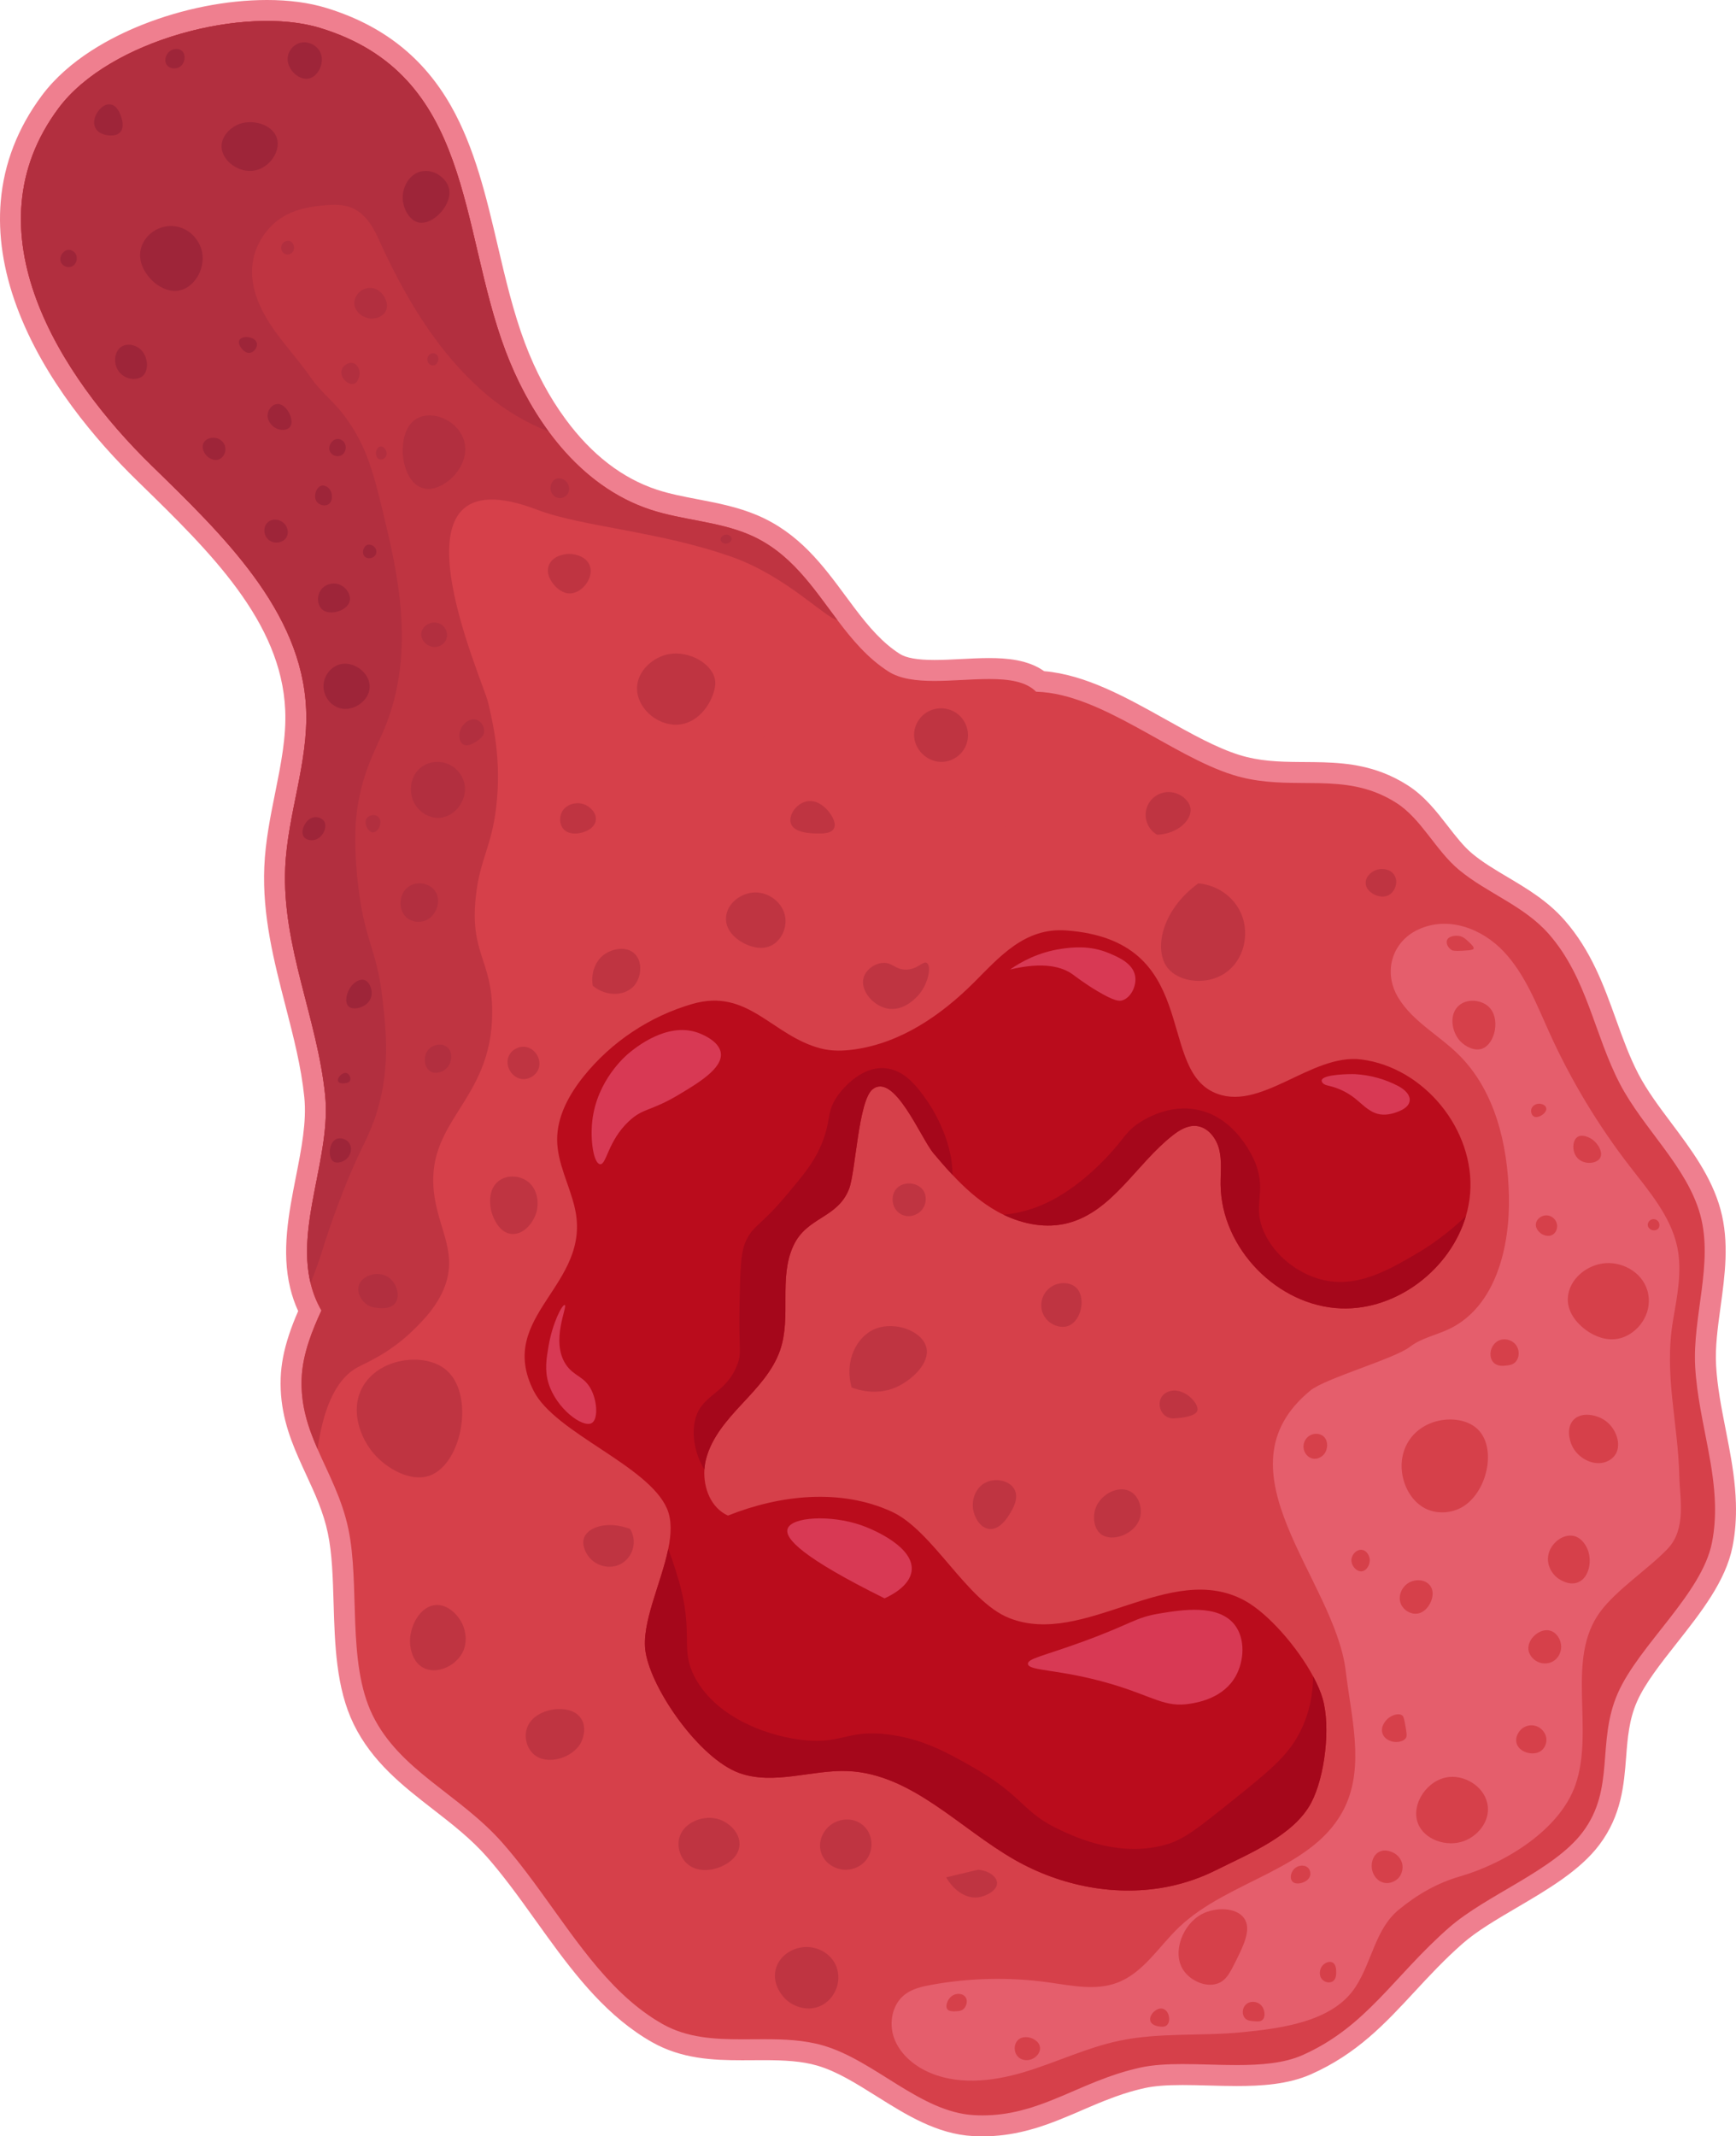 <?xml version="1.0" encoding="UTF-8"?>
<svg id="Capa_2" xmlns="http://www.w3.org/2000/svg" viewBox="0 0 664.303 817.221">
  <defs>
    <style>
      .cls-1 {
        fill: #bf3441;
      }

      .cls-2 {
        fill: #ba0c1c;
      }

      .cls-3 {
        fill: #d83954;
      }

      .cls-4 {
        fill: #ef7f8f;
      }

      .cls-5 {
        fill: #e55e6c;
      }

      .cls-6 {
        fill: #d6404a;
      }

      .cls-7 {
        fill: #b22f3f;
      }

      .cls-8 {
        fill: #9e2539;
      }

      .cls-9 {
        fill: #a5071b;
      }
    </style>
  </defs>
  <g id="Capa_1-2" data-name="Capa_1">
    <g>
      <g>
        <path class="cls-6" d="M375.983,813.214c-1.145,0-2.312-.032-3.469-.097-12.771-.707-24.066-7.794-34.99-14.648-8.055-5.054-15.663-9.828-23.685-12.154-7.13-2.063-14.837-2.236-21.501-2.236-1.38,0-2.761.009-4.14.019-1.394.009-2.786.018-4.175.018-10.733.001-22.084-.492-32.492-6.381-2.014-1.141-3.97-2.373-5.814-3.664-15.056-10.44-26.39-26.265-37.352-41.567-3.293-4.599-6.699-9.354-10.159-13.898-3.249-4.263-6.047-7.708-8.801-10.842-6.372-7.265-13.916-13.117-21.212-18.778-11.125-8.632-22.63-17.558-29.283-31.245-6.322-13.015-6.797-29.126-7.255-44.707-.291-9.878-.565-19.208-2.272-27.32-1.789-8.566-5.233-16.017-8.563-23.222-.988-2.137-2.01-4.347-2.967-6.541-3.582-8.203-6.843-17.357-6.442-28.694.174-4.837,1.152-9.88,2.991-15.421,1.049-3.187,2.371-6.524,4.114-10.378-1.558-3.04-2.755-6.281-3.567-9.663-3.218-13.224-.453-27.277,2.221-40.867,2.194-11.152,4.267-21.686,3.259-31.625-1.214-11.935-4.306-23.913-7.295-35.497-4.315-16.714-8.776-33.998-7.992-52.101.41-9.393,2.275-18.655,4.079-27.612,2.257-11.21,4.389-21.799,3.921-32.621-1.529-35.476-30.731-63.973-56.496-89.114l-1.59-1.552c-14.915-14.565-34.81-37.645-44.894-64.894C-.474,87.161,2.571,61.272,19.214,38.96,36.145,16.257,74.576,4.008,102.139,4.008c8.082,0,15.332.964,21.549,2.866,45.506,13.907,54.333,51.579,62.869,88.011,2.96,12.631,6.019,25.691,10.569,37.78,4.239,11.252,9.657,21.383,16.102,30.11,10.457,14.204,22.867,23.742,36.889,28.354,5.182,1.708,10.532,2.732,16.197,3.817,7.267,1.393,14.78,2.831,21.883,5.839,14.979,6.357,23.753,18.224,32.238,29.698,1.083,1.465,2.165,2.929,3.259,4.379,5.991,7.932,11.419,14.137,18.424,18.631,4.165,2.672,10.822,2.981,15.469,2.981,3.349,0,6.934-.185,10.4-.363,3.496-.18,7.11-.366,10.526-.366,6.4,0,14.254.588,19.565,4.92,15.376.902,30.965,9.616,46.052,18.05,10.135,5.664,19.707,11.016,28.794,13.869,8.24,2.592,15.966,2.854,24.489,2.916l1.812.013c9.203.06,18.721.124,28.292,3.735,3.095,1.17,6.121,2.694,9.002,4.53,5.872,3.751,10.2,9.33,14.386,14.726,3.231,4.164,6.282,8.098,9.903,11.114,4.227,3.519,8.968,6.338,13.988,9.322,7.298,4.338,14.845,8.824,20.89,15.714,9.707,11.069,14.398,24.097,18.936,36.695,2.583,7.173,5.254,14.591,8.805,21.393,3.478,6.652,8.304,13.092,12.971,19.319,7.31,9.755,14.869,19.842,18.101,31.615,3.212,11.732,1.538,23.938-.08,35.742-1.11,8.1-2.159,15.75-1.733,23.179.469,8.355,2.111,16.74,3.7,24.848.428,2.184.855,4.362,1.259,6.538,1.169,6.195,2.394,13.562,2.616,21.146.16,5.647-.24,10.804-1.226,15.768-2.405,12.174-11.606,23.842-20.504,35.125-6.421,8.144-12.486,15.835-15.762,23.244-3.345,7.568-3.913,14.91-4.516,22.682-.799,10.31-1.625,20.971-9.46,31.361-6.936,9.194-18.837,16.178-30.347,22.933-8.054,4.727-15.661,9.19-21.351,14.179-7.146,6.268-13.043,12.627-18.745,18.777-11.023,11.889-21.433,23.117-38.259,30.6-8.257,3.672-18.194,4.166-26.825,4.166-3.537,0-7.144-.098-10.633-.191-3.515-.096-6.834-.185-10.113-.185-6.64,0-11.355.384-15.29,1.245-.66.141-1.301.286-1.931.452l-.203.048-.104.037-.225.052c-.598.138-1.185.295-1.755.451-.673.178-1.303.356-1.932.545-.83.244-1.625.493-2.42.751-1.159.377-2.301.774-3.434,1.181-1.367.497-2.704,1.006-4.07,1.551-1.944.772-3.856,1.579-5.634,2.335-.551.224-1.019.429-1.488.634l-.353.153c-.994.433-1.98.857-2.967,1.276l-.022.022-1.437.606c-.41.176-.818.351-1.231.517l-.735.308c-1.361.579-2.756,1.144-4.141,1.688l-.109.041c-.191.068-.359.138-.527.207-2.367.913-4.466,1.653-6.491,2.293l-1.467.438c-.992.291-1.994.565-3.007.818-5.278,1.332-10.373,1.98-15.565,1.98Z"/>
        <path class="cls-4" d="M102.14,8.015c7.465,0,14.421.869,20.376,2.691,58.54,17.89,53.03,75.99,70.86,123.37,4.11,10.91,9.65,21.63,16.63,31.08,9.99,13.57,22.96,24.55,38.86,29.78,12.35,4.07,25.8,4.47,37.77,9.54,15.81,6.71,24.4,20.26,33.86,32.8,5.62,7.44,11.54,14.51,19.46,19.59,4.505,2.891,10.801,3.615,17.631,3.615,6.857,0,14.256-.73,20.927-.73,7.509,0,14.093.924,17.952,4.854.12.01.23,0,.34.01,24.65.82,51.26,24.36,74.92,31.79,8.93,2.81,17.41,3.04,25.66,3.1,9.78.08,19.23-.09,28.72,3.49,2.75,1.04,5.5,2.4,8.26,4.16,9.55,6.1,15.02,18.16,23.88,25.54,10.83,9.02,24.85,13.68,34.43,24.6,14.68,16.74,17.34,38.41,27.2,57.3,9.05,17.31,25.7,31.71,30.76,50.14,5.08,18.56-3.04,39.05-1.95,58.09.61,10.87,3.07,21.41,5.02,31.89,1.29,6.84,2.35,13.66,2.55,20.53.14,4.92-.16,9.88-1.15,14.87-3.87,19.58-27.84,39.07-36,57.53-8.29,18.76-.85,36.46-13.51,53.25-11.06,14.66-36.79,23.93-51.14,36.51-21.22,18.61-31.48,37.83-55.99,48.73-7.077,3.147-15.958,3.82-25.197,3.82-6.915,0-14.033-.377-20.748-.377-5.814,0-11.324.282-16.145,1.337-.7.15-1.4.31-2.09.49-.15.03-.28.06-.42.11-.65.15-1.29.32-1.91.49-.68.18-1.35.37-2.02.57-.85.25-1.68.51-2.51.78-1.2.39-2.38.8-3.55,1.22-1.43.52-2.82,1.05-4.2,1.6-1.94.77-3.84,1.57-5.72,2.37-.64.26-1.25.53-1.87.8-1.22.53-2.43,1.05-3.64,1.56-.02.01-.05.02-.07.04-.62.26-1.23.53-1.85.78-.27.11-.53.22-.79.33-1.34.57-2.7,1.12-4.05,1.65-.25.09-.47.18-.69.27-2.05.79-4.09,1.52-6.18,2.18-.47.14-.94.28-1.41.42-.92.27-1.87.53-2.83.77-4.576,1.154-9.373,1.86-14.59,1.86-1.065,0-2.147-.029-3.249-.09-20.6-1.14-37.88-20.88-57.78-26.65-7.303-2.114-14.952-2.395-22.618-2.395-2.774,0-5.548.037-8.312.037-10.66,0-21.127-.547-30.521-5.861-1.89-1.07-3.72-2.22-5.49-3.46-18.92-13.12-31.66-34.96-46.62-54.61-2.89-3.79-5.86-7.51-8.98-11.06-16.5-18.81-39.47-27.67-49.9-49.13-9.81-20.19-4.69-49.61-9.21-71.1-2.43-11.63-7.61-20.98-11.78-30.54-3.62-8.29-6.47-16.74-6.11-26.95.17-4.72,1.2-9.51,2.79-14.3,1.29-3.92,2.95-7.85,4.79-11.79-1.95-3.38-3.29-6.87-4.15-10.45-5.52-22.68,7.92-48.77,5.57-71.96-2.99-29.4-16.57-57.03-15.27-87.02.89-20.39,8.88-40.19,8-60.58-1.63-37.8-32.22-66.93-59.29-93.36C23.006,143.906-12.644,88.376,22.426,41.356,37.858,20.663,73.675,8.015,102.14,8.015M102.14,0c-15.41,0-32.353,3.366-47.709,9.479-11.828,4.708-28.097,13.229-38.431,27.085C6.8,48.901,1.51,62.53.28,77.072c-1.082,12.785.979,26.319,6.125,40.227,10.341,27.95,30.643,51.52,45.852,66.372l1.592,1.554c26.464,25.825,53.829,52.528,55.29,86.417.446,10.336-1.639,20.692-3.846,31.656-1.833,9.108-3.73,18.526-4.153,28.23-.811,18.702,3.726,36.279,8.114,53.278,3.088,11.966,6.006,23.268,7.189,34.902.947,9.344-1.069,19.593-3.205,30.444-2.757,14.016-5.609,28.509-2.179,42.601.729,3.033,1.748,5.974,3.039,8.778-1.432,3.274-2.568,6.215-3.504,9.062-1.954,5.885-2.998,11.294-3.187,16.517-.429,12.143,3.002,21.809,6.774,30.446.974,2.232,2.004,4.461,3.001,6.618,3.386,7.323,6.583,14.24,8.278,22.354,1.635,7.773,1.904,16.929,2.189,26.623.471,16.004.959,32.553,7.658,46.341,7.061,14.53,18.942,23.748,30.431,32.662,7.146,5.544,14.536,11.278,20.652,18.25,2.693,3.064,5.435,6.442,8.632,10.635,3.421,4.494,6.81,9.225,10.087,13.801,11.16,15.58,22.699,31.69,38.339,42.535,1.919,1.345,3.985,2.647,6.109,3.849,11.257,6.368,23.2,6.901,34.469,6.901,1.398,0,2.799-.009,4.201-.019,1.369-.009,2.74-.018,4.11-.018,7.928,0,14.429.353,20.389,2.079,7.479,2.168,14.857,6.798,22.668,11.699,11.354,7.124,23.094,14.491,36.898,15.255,1.228.068,2.471.102,3.692.102,5.526,0,10.94-.689,16.551-2.104,1.02-.255,2.076-.542,3.127-.851l.295-.088,1.14-.339.066-.02.066-.021c2.11-.666,4.285-1.433,6.647-2.344l.073-.028.073-.03c.134-.054.246-.102.373-.148l.109-.039.108-.043c1.557-.611,2.95-1.179,4.258-1.735.242-.102.455-.192.675-.282.415-.168.851-.353,1.287-.54.212-.091.425-.182.639-.272l1.455-.609.032-.032c.77-.329,1.542-.662,2.318-.999l.317-.138c.455-.199.908-.398,1.379-.589l.06-.024.059-.025c1.76-.749,3.648-1.545,5.539-2.295,1.328-.529,2.626-1.024,3.982-1.517,1.224-.44,2.279-.802,3.29-1.131.824-.268,1.573-.501,2.293-.712.624-.186,1.213-.353,1.812-.512l.033-.009.033-.009c.481-.132,1.046-.284,1.593-.41l.459-.106.112-.04.071-.018c.504-.132,1.058-.261,1.744-.408,3.628-.793,8.214-1.159,14.467-1.159,3.224,0,6.518.089,10.005.184,3.516.095,7.152.194,10.744.194,9.052,0,19.511-.536,28.453-4.512,17.578-7.817,28.26-19.338,39.569-31.537,5.633-6.076,11.458-12.359,18.45-18.491,5.402-4.737,12.851-9.107,20.736-13.735,11.848-6.953,24.099-14.142,31.517-23.974,8.541-11.327,9.453-23.088,10.257-33.465.575-7.421,1.119-14.43,4.186-21.373,3.07-6.945,8.983-14.444,15.243-22.383,9.191-11.656,18.695-23.709,21.289-36.831,1.043-5.258,1.468-10.707,1.299-16.652-.229-7.863-1.486-15.426-2.685-21.787-.404-2.169-.833-4.359-1.263-6.554-1.634-8.343-3.178-16.224-3.631-24.299-.404-7.051.619-14.514,1.703-22.416,1.672-12.203,3.402-24.821-.024-37.341-3.436-12.513-11.226-22.909-18.761-32.962-4.782-6.381-9.298-12.408-12.627-18.775-3.422-6.557-5.93-13.52-8.585-20.891-4.663-12.95-9.485-26.34-19.692-37.98-6.464-7.369-14.289-12.02-21.855-16.517-4.88-2.9-9.489-5.64-13.472-8.957-3.286-2.737-6.207-6.503-9.301-10.49-4.394-5.665-8.939-11.523-15.394-15.646-3.117-1.988-6.392-3.636-9.738-4.902-10.251-3.866-20.131-3.932-29.688-3.995l-1.803-.013c-8.202-.06-15.613-.306-23.32-2.731-8.697-2.731-18.095-7.984-28.044-13.546-15.09-8.435-30.671-17.143-46.53-18.464-6.168-4.391-14.341-5.015-21.04-5.015-3.521.001-7.188.19-10.734.372-3.417.176-6.949.358-10.196.358-6.491,0-10.843-.767-13.303-2.346-6.508-4.174-11.66-10.085-17.393-17.676-1.083-1.435-2.157-2.887-3.231-4.341-8.805-11.909-17.91-24.223-33.893-31.006-7.5-3.177-15.227-4.657-22.701-6.088-5.533-1.06-10.759-2.061-15.692-3.686-13.219-4.348-24.964-13.405-34.914-26.919-6.234-8.44-11.475-18.246-15.584-29.154-4.457-11.842-7.486-24.774-10.416-37.28-4.309-18.388-8.764-37.403-17.885-53.45-10.599-18.646-26.206-30.906-47.716-37.48-6.593-2.018-14.238-3.041-22.718-3.041h0Z"/>
      </g>
      <path class="cls-2" d="M562.558,456.588c-.24,2.93-.78,5.8-1.6,8.59-5.96,20.29-26.38,36.08-47.73,35.33-24.3-.85-45.88-22.97-46.14-47.28-.05-4.52.54-9.13-.55-13.53-1.08-4.39-4.43-8.68-8.95-8.99-3.26-.23-6.29,1.61-8.86,3.63-13.9,10.88-23.02,29.12-40.1,33.54-8.18,2.12-16.9.5-24.57-3.19-1.6-.76-3.15-1.62-4.64-2.55-5.57-3.48-10.44-7.92-14.94-12.72-2.5-2.65-4.89-5.41-7.22-8.19-4.95-5.89-15.03-31.09-23.33-24.56-5.48,4.33-6.5,31.64-9.03,38.15-4.42,11.33-16.09,10.57-21.28,21.67-5.79,12.42-.67,27.23-5.12,40.06-2.77,7.98-8.81,14.31-14.56,20.49-5.76,6.18-11.59,12.81-13.73,20.98-.35,1.33-.57,2.71-.66,4.1-.44,7.18,2.57,14.74,9.01,17.65,19.94-7.97,43.13-10.46,62.65-1.51,15.88,7.29,28.71,34.23,44.94,40.69,28.8,11.45,61.61-22.31,90.24-6.61,8.92,4.9,20.06,17.69,26.12,28.96,1.63,3.03,2.89,5.95,3.64,8.58,3.09,10.78.84,29.85-4.41,39.75-6.62,12.52-23.71,19.42-36.4,25.77-5.63,2.81-11.62,4.91-17.77,6.19-20.01,4.18-41.38.03-59.15-10.07-21.26-12.09-39.46-32.9-63.89-34.02-13.63-.62-28.46,5.55-41.73.7-15.03-5.49-33.42-31.66-35.76-46.26-1.75-10.85,5.97-26.2,8.68-39.41v-.01c1.17-5.7,1.4-11-.46-15.36-7.09-16.61-42.8-28.92-51-45.01-14.78-28.98,22.45-40.41,15.71-70.01-2.01-8.82-6.73-17.12-6.77-26.16-.03-8.92,4.54-17.25,10.13-24.21,10.61-13.22,25.38-23.05,41.67-27.74,21.32-6.14,30.29,12.06,48.94,17.01,4.29,1.14,8.83,1.01,13.22.38,17.76-2.57,33.02-13.12,45.48-25.53,9.83-9.8,19.44-21.14,35.4-19.96,51.31,3.8,34.57,51.56,56.22,61.83,17.63,8.37,37.33-14.94,56.69-12.47,24.11,3.07,43.58,27.07,41.61,51.3Z"/>
      <path class="cls-6" d="M264.601,223.078c-4.352-6.564-16.432-6.304-21.447,0-2.603,3.272-3.304,8.176-1.532,12.255,2.601,5.986,10.029,9.043,16.085,6.894,7.773-2.76,10.823-13.222,6.894-19.149Z"/>
      <path class="cls-6" d="M324.346,289.717c1.212-4.906-4.056-12.325-13.787-15.319-6.128,2.553-12.255,5.106-18.383,7.66.273.917,3.451,10.977,13.021,13.787,7.526,2.21,17.743-.434,19.149-6.128Z"/>
      <path class="cls-6" d="M384.09,302.995c-4.937-6.5-16.812-6.059-20.681,0-2.845,4.454-.367,10.387,0,11.233,6.682,7.537,16.528,7.582,20.681,3.064,3.313-3.604,3.098-10.218,0-14.297Z"/>
      <path class="cls-6" d="M161.96,437.547c-3.828-1.824-10.126,1.34-13.019,6.128-2.918,4.829-2.364,11.295,1.532,16.085,1.127.468,7.039,2.805,11.487,0,7.17-4.522,5.825-19.437,0-22.213Z"/>
      <path class="cls-1" d="M170.156,523.589c-8.276-6.298-25.387-4.089-31.5,7.149-4.785,8.796-.783,19.356,4.413,25.362,4.893,5.654,14.099,11.033,21.447,8.341,12.534-4.593,17.449-31.864,5.641-40.851Z"/>
      <path class="cls-1" d="M354.473,515.419c-1.57-6.282-11.942-10.078-19.404-7.149-7.439,2.92-12.01,12.532-9.191,22.468,1.939.751,9.217,3.305,16.851,0,5.91-2.559,13.281-9.171,11.745-15.319Z"/>
      <path class="cls-1" d="M411.665,492.44c-2.37-2.095-6.678-2.166-9.702,0-3.306,2.368-4.545,7.027-2.553,10.723,1.886,3.501,6.12,5.117,9.191,4.101,5.256-1.74,7.157-11.205,3.064-14.824Z"/>
      <path class="cls-1" d="M467.545,373.011c7.738-4.291,10.476-13.835,8.101-21.603-2.266-7.413-9.057-12.785-17.103-13.502-14.246,10.414-17.125,25.618-11.702,32.405,3.991,4.995,13.491,6.7,20.703,2.7Z"/>
      <path class="cls-1" d="M455.58,309.32c-.385-3.086-3.992-6.206-8.17-6.325-3.937-.113-7.573,2.459-8.681,6.325-1.105,3.856.586,8.013,4.085,10.014,8.306-.425,13.277-5.921,12.766-10.014Z"/>
      <path class="cls-1" d="M354.679,368.355c1.745,1.151.691,7.434-2.759,11.745-.791.989-5.991,7.224-12.766,5.617-5.328-1.264-10.059-7.004-8.681-11.745.868-2.986,4.088-5.323,7.149-5.617,3.803-.366,4.915,2.656,9.191,2.553,4.478-.108,6.436-3.496,7.866-2.553Z"/>
      <path class="cls-1" d="M242.643,364.645c-3.077-2.737-7.925-1.699-10.723,0-3.882,2.357-5.928,7.263-5.106,12.44,5.371,4.402,12.474,3.865,15.83,0,2.827-3.256,3.436-9.384,0-12.44Z"/>
      <path class="cls-1" d="M205.367,463.334c.895-3.634.256-9.039-3.973-11.745-2.972-1.902-7.242-2.166-10.325,0-4.99,3.505-3.286,10.85-3.064,11.745.119.479,2.121,8.101,7.66,8.681,4.674.489,8.641-4.373,9.702-8.681Z"/>
      <path class="cls-1" d="M436.175,580.781c1.069-3.569-.203-8.312-3.575-10.213-4.556-2.569-11.291.985-13.277,6.128-1.299,3.364-.824,8.079,2.042,10.213,4.288,3.192,12.998-.08,14.809-6.128Z"/>
      <path class="cls-1" d="M458.213,539.522c.654-2.782-5.537-9.377-11.209-7.133-.035.014-.07.028-.105.043-5.438,2.259-3.387,10.523,2.489,10.144,4.03-.26,8.346-1.019,8.825-3.053Z"/>
      <path class="cls-1" d="M330.231,698.227c-3.777-3.256-9.172-2.623-12.524,0-2.756,2.157-4.748,6.144-3.575,10.213,1.094,3.794,4.476,6.055,7.66,6.638,3.856.707,8.185-.908,10.357-4.596,2.285-3.879,1.663-9.168-1.918-12.255Z"/>
      <path class="cls-1" d="M374.277,715.241c-4.072.967-8.145,1.935-12.217,2.902,2.973,5.171,7.723,8.224,12.217,7.659,3.148-.395,7.463-2.726,7.26-5.617-.16-2.28-3.111-4.623-7.26-4.944Z"/>
      <path class="cls-1" d="M222.338,666.568c.125-.239,2.633-5.21,0-9.192-2.598-3.927-8.049-3.641-9.311-3.575-4.136.217-10.399,2.585-11.632,8.17-.721,3.264.408,7.034,2.951,9.192,5.094,4.322,14.879,1.347,17.992-4.596Z"/>
      <path class="cls-1" d="M238.558,597.632c4.008-2.875,5.157-8.48,2.553-12.766-8.654-3.22-16.008-.748-17.575,3.287-1.05,2.704.523,6.049,2.256,7.947,2.99,3.275,8.558,4.55,12.766,1.532Z"/>
      <path class="cls-1" d="M176.882,632.355c2.822-5.193.297-10.621,0-11.234-1.68-3.463-5.543-7.4-10.036-7.149-6.295.352-10.587,8.747-9.877,15.319.093.864.691,6.395,4.991,8.681,4.92,2.616,12.086-.399,14.922-5.617Z"/>
      <path class="cls-1" d="M282.984,705.628c.151-4.541-3.872-8.303-7.66-9.612-5.854-2.023-13.609.962-15.319,6.807-.998,3.412.105,7.656,3.064,10.213,3.209,2.772,7.186,2.339,8.425,2.205,4.687-.51,11.3-3.928,11.489-9.612Z"/>
      <path class="cls-1" d="M386.495,578.933c1.07-1.762,3.542-5.832,1.681-9.22-1.824-3.321-6.948-4.414-10.723-2.719-4.128,1.854-5.624,6.583-5.106,10.213.439,3.08,2.593,7.22,6.128,7.66,4.108.511,7.06-4.35,8.022-5.933Z"/>
      <path class="cls-9" d="M501.738,689.628c-6.62,12.52-23.71,19.42-36.4,25.77-5.63,2.81-11.62,4.91-17.77,6.19-20.01,4.18-41.38.03-59.15-10.07-21.26-12.09-39.46-32.9-63.89-34.02-13.63-.62-28.46,5.55-41.73.7-15.03-5.49-33.42-31.66-35.76-46.26-1.75-10.85,5.97-26.2,8.68-39.41,2.04,5.32,3.5,10.35,3.93,11.81,6.15,21.12.21,26.31,6.48,37.72,8.54,15.51,28.64,22.45,42.22,23.67,14.16,1.27,16.16-4.13,31.51-2.24,13.12,1.63,22.63,6.93,32.39,12.49,20.11,11.47,18.48,17.19,33.92,24.29,6.06,2.79,23.05,10.61,40.84,5.1,6.36-1.97,12.12-6.59,23.64-15.82,14.45-11.59,21.68-17.39,26.33-26.06,4.36-8.13,5.43-15.98,5.53-22.19,1.63,3.03,2.89,5.95,3.64,8.58,3.09,10.78.84,29.85-4.41,39.75Z"/>
      <path class="cls-9" d="M364.478,449.418c-2.5-2.65-4.89-5.41-7.22-8.19-4.95-5.89-15.03-31.09-23.33-24.56-5.48,4.33-6.5,31.64-9.03,38.15-4.42,11.33-16.09,10.57-21.28,21.67-5.79,12.42-.67,27.23-5.12,40.06-2.77,7.98-8.81,14.31-14.56,20.49-5.76,6.18-11.59,12.81-13.73,20.98-.35,1.33-.57,2.71-.66,4.1-3.39-5.34-5.16-13.23-3.42-19.48,2.67-9.53,11.86-9.38,16.09-20.84,1.67-4.51.42-5.02.77-22.59.26-13.23.43-19.92,2.29-24.13,2.92-6.59,5.44-5.6,16.09-18.38,6.44-7.74,9.67-11.61,12.42-17.68,4.6-10.14,2.05-13.21,6.73-19.85.84-1.19,8.12-11.22,17.96-10.56,7.8.53,12.73,7.46,16.2,12.36.93,1.3,9.88,14.28,9.8,28.45Z"/>
      <path class="cls-9" d="M560.958,465.178c-5.96,20.29-26.38,36.08-47.73,35.33-24.3-.85-45.88-22.97-46.14-47.28-.05-4.52.54-9.13-.55-13.53-1.08-4.39-4.43-8.68-8.95-8.99-3.26-.23-6.29,1.61-8.86,3.63-13.9,10.88-23.02,29.12-40.1,33.54-8.18,2.12-16.9.5-24.57-3.19,4.14-.43,9.07-1.4,14.39-3.63,12.78-5.37,22.75-15.94,25.47-18.83,6.57-6.96,6.99-9.64,12.63-13.11,2.12-1.3,11.03-6.77,21.71-4.59,15.31,3.12,21.76,19.41,22.23,20.63,4.32,11.4-1.42,15.74,3.18,26.09,3.98,8.97,12.75,15.76,21.69,18.15,13.59,3.63,25.66-3.4,36.51-9.72,8.57-5,14.68-10.3,19.09-14.5Z"/>
      <path class="cls-3" d="M472.508,621.609c-6.226-8.124-20.345-5.789-28.837-4.384-9.525,1.575-10.396,3.9-29.791,10.933-14.807,5.368-20.629,6.309-20.527,8.316.145,2.86,12.002,1.88,31.588,7.626,16.584,4.865,20.77,9.29,30.674,7.598,3.013-.515,12.69-2.167,17.326-10.662,3.131-5.737,3.675-14.066-.433-19.427Z"/>
      <path class="cls-3" d="M301.367,584.904c1.403-4.748,16.565-5.462,28-1.516,6.313,2.179,20.447,8.869,19.485,17.458-.673,6.007-8.365,9.678-10.371,10.575-31.585-15.641-38.187-22.887-37.114-26.518Z"/>
      <path class="cls-3" d="M226.634,428.915c1.712-15.672,12.926-25.157,14.008-26.044,2.641-2.166,14.371-11.782,26.002-7.963.759.249,8.585,2.918,9.191,7.963.703,5.85-8.712,11.471-16.189,15.935-10.691,6.383-13.48,4.931-19.004,10.109-8.129,7.619-8.528,16.797-11.049,16.428-2.406-.352-3.774-8.964-2.958-16.428Z"/>
      <path class="cls-3" d="M216.09,499.203c-.941-.277-4.669,6.856-6.177,15.705-.817,4.794-1.573,9.233,0,14.298,2.995,9.643,13.049,17.09,16.484,15.185,2.455-1.361,2.197-7.865,0-12.46-2.651-5.544-6.681-5.286-9.797-9.874-6.086-8.962.782-22.473-.511-22.854Z"/>
      <path class="cls-3" d="M386.495,370.881c4.136-2.897,10.823-6.636,19.671-7.922,3.853-.56,10.773-1.48,18.265,1.686,3.527,1.49,9.18,3.879,9.965,8.817.583,3.664-1.609,8.134-4.859,9.191-1.148.373-2.904.476-9.702-3.575-5.008-2.984-8.152-5.48-9.341-6.33-3.914-2.795-10.835-5.012-23.999-1.868Z"/>
      <path class="cls-3" d="M505.771,413.236c.493-2.39,11.473-2.412,12.798-2.335,5.749.333,11.434,1.88,16.527,4.574,2.35,1.242,4.894,3.446,4.254,6.026-.418,1.686-2.072,2.74-3.66,3.445-2.685,1.192-5.731,1.892-8.566,1.125-3.47-.938-5.981-3.84-8.816-6.049-2.858-2.227-6.204-3.825-9.732-4.647-.896-.209-1.88-.413-2.459-1.128-.305-.377-.407-.712-.345-1.01Z"/>
      <path class="cls-5" d="M641.726,476.577c-2.599-11.56-10.793-21.005-18.069-30.419-12.149-15.718-22.467-32.851-30.677-50.941-4.942-10.89-9.298-22.401-17.478-31.126-8.372-8.93-21.458-13.903-32.98-8.422-9.915,4.717-13.343,16.265-7.455,25.988,5.487,9.061,15.461,14.271,23.013,21.699,13.985,13.754,18.881,34.413,19.331,54.023.453,19.746-5.098,42.56-22.938,51.038-4.979,2.366-10.648,3.442-15.004,6.821-5.833,4.525-32.345,12.004-38.047,16.693-37.245,30.626,9.398,72.12,13.548,107.357,2.054,17.44,7.233,36-.285,51.87-11.381,24.026-44.328,27.75-63.555,46.11-7.748,7.399-13.668,17.503-23.712,21.229-8.236,3.056-17.353,1.068-26.053-.148-14.948-2.091-30.23-1.772-45.078.939-3.57.652-7.248,1.502-10.106,3.737-4.726,3.696-6.096,10.68-4.138,16.352s6.713,10.052,12.085,12.724c11.506,5.724,25.316,4.263,37.631.59,12.315-3.674,24.017-9.403,36.594-12.044,15.322-3.216,31.22-1.703,46.801-3.228,15.582-1.525,34.847-4.122,43.46-17.196,6.469-9.82,7.597-22.289,16.696-29.739,7.136-5.843,14.621-10.156,23.478-12.728,17.396-5.05,38.163-17.893,44.087-35.011,7.389-21.351-3.962-48.129,9.526-66.253,6.293-8.456,18.4-16.353,25.692-23.964,7.304-7.625,4.729-19.351,4.543-27.373-.497-21.403-5.987-39.104-2.401-60.211,1.545-9.091,3.467-18.399,1.685-27.447-.061-.309-.126-.616-.194-.921Z"/>
      <path class="cls-6" d="M565.188,546.483c-6.135-5.541-19.393-4.674-25.629,4.004-6.399,8.905-2.565,22.087,5.606,26.43,4.338,2.306,9.661,1.994,13.615,0,10.263-5.173,14.397-23.217,6.407-30.434Z"/>
      <path class="cls-6" d="M614.614,543.702c-3.428-2.621-9.459-3.785-12.522-.522-2.627,2.799-1.706,7.401-.522,9.913,2.184,4.633,7.877,7.703,12.522,6.261.583-.181,2.871-.928,4.174-3.131,2.265-3.831.116-9.641-3.652-12.521Z"/>
      <path class="cls-6" d="M630.729,495.075c-1.458-7.85-9.185-12.252-16.085-11.889-7.316.386-14.302,6.162-14.686,13.287-.423,7.862,7.441,12.72,8.392,13.287,1.309.781,6.221,3.712,11.889,2.098,6.434-1.831,11.94-8.978,10.49-16.784Z"/>
      <path class="cls-6" d="M569.623,385.083c-2.84-2.631-8.127-3.192-11.317-.472-3.924,3.347-2.873,10.121.471,13.675,1.948,2.071,5.536,3.963,8.488,2.83,4.897-1.879,7.043-11.692,2.357-16.033Z"/>
      <path class="cls-6" d="M608.614,435.442c-.542-.306-3.189-1.699-4.957-.522-2.115,1.409-2.234,6.01.261,8.348,2.476,2.32,7.025,1.94,8.348-.261,1.36-2.263-.939-6.036-3.652-7.565Z"/>
      <path class="cls-6" d="M591.918,464.92c-1.931-.085-3.873,1.248-4.174,3.13-.365,2.288,1.945,3.822,2.087,3.913.2.128,2.493,1.548,4.435.261,1.284-.851,1.711-2.42,1.565-3.652-.224-1.889-1.862-3.562-3.913-3.652Z"/>
      <path class="cls-6" d="M597.397,629.789c-.057-2.67-1.783-5.302-4.174-6-3.941-1.15-8.862,3.2-8.348,7.304.279,2.224,2.138,4.25,4.435,4.957.389.12,2.686.785,4.957-.521,2.128-1.224,3.177-3.573,3.131-5.739Z"/>
      <path class="cls-6" d="M547.049,606.311c-1.936-2.227-5.607-2.296-8.087-.783-2.609,1.592-4.168,5.1-2.87,8.087,1.049,2.414,3.747,3.984,6.261,3.652,1.797-.237,2.946-1.373,3.391-1.826,2.028-2.062,3.678-6.401,1.304-9.13Z"/>
      <path class="cls-6" d="M569.339,691.156c-.642-7.096-8.096-12.081-14.811-11.393-8.346.854-14.695,10.383-11.963,17.66,2.374,6.324,10.99,9.301,17.66,6.836,4.992-1.845,9.664-7.023,9.114-13.102Z"/>
      <path class="cls-6" d="M500.614,714.572c-1.221-1.277-3.459-1.096-4.826-.13-1.677,1.185-2.458,3.841-1.304,5.217,1.109,1.323,3.505.862,4.826.13.45-.249,1.847-1.023,2.087-2.609.015-.097.214-1.567-.783-2.608Z"/>
      <path class="cls-6" d="M511.31,754.224c-.016-.835-.055-2.827-1.435-3.522-1.278-.643-2.938.214-3.783,1.174-1.285,1.46-1.485,4.065,0,5.479.929.884,2.562,1.344,3.783.652,1.492-.846,1.452-2.896,1.435-3.783Z"/>
      <path class="cls-6" d="M476.069,733.784c-2.989-4.215-10.903-4.309-16.092-1.609-7.432,3.868-11.523,14.634-7.242,21.323,2.636,4.119,8.603,6.934,13.277,5.231,3.222-1.175,4.663-4.072,6.839-8.449,3.041-6.116,6.148-12.365,3.218-16.496Z"/>
      <path class="cls-6" d="M447.266,771.18c-.076-.315-.534-2.225-2.217-2.739-1.565-.478-2.923.636-3.261.913-.846.694-2.085,2.255-1.565,3.782.591,1.735,2.97,2.008,3.652,2.087.741.085,1.688.194,2.478-.391,1.173-.869,1.155-2.643.913-3.652Z"/>
      <path class="cls-6" d="M369.397,763.876c-.979-1.291-2.865-1.312-4.044-.913-2.494.844-3.843,4.255-2.869,5.609.724,1.006,2.716.854,3.652.783.885-.067,1.647-.126,2.348-.652,1.309-.983,2.05-3.328.913-4.826Z"/>
      <path class="cls-6" d="M607.31,592.224c-.285-.608-1.882-4.019-5.217-4.695-4.129-.838-8.903,2.925-9.652,7.565-.548,3.392,1.142,6.712,3.652,8.609.331.249,4.198,3.084,7.826,1.565,4.319-1.808,5.473-8.599,3.391-13.044Z"/>
      <path class="cls-6" d="M537.951,661.093c-.503-2.968-.766-4.461-1.37-4.891-1.477-1.052-4.159-.031-5.674,1.37-.272.252-2.844,2.707-1.859,5.576.824,2.4,3.506,3.251,5.282,3.228.306-.004,2.795-.035,3.717-1.663.267-.471.349-.98-.098-3.62Z"/>
      <path class="cls-6" d="M589.114,660.898c-1.673-1.072-3.765-1.174-5.478-.392-2.438,1.113-3.911,3.927-3.326,6.261.887,3.542,6.279,5.047,9.196,3.13,1.334-.876,2.175-2.485,2.25-4.109.14-3.045-2.477-4.786-2.641-4.891Z"/>
      <path class="cls-6" d="M536.679,713.529c-.335-2.689-2.358-4.127-2.935-4.5-.246-.159-3.31-2.073-6.065-.587-2.702,1.456-3.313,5.215-2.348,7.826.197.533,1.267,3.203,4.109,3.913,2.864.715,5.065-1.176,5.282-1.369,2.307-2.052,1.992-5,1.956-5.283Z"/>
      <path class="cls-6" d="M506.353,549.376c-1.385-1.13-3.402-1.134-4.891-.391-2.004,1-3.053,3.353-2.543,5.478.368,1.538,1.608,3.186,3.522,3.522,2.319.408,3.965-1.402,4.109-1.565,1.659-1.887,1.867-5.36-.196-7.043Z"/>
      <path class="cls-6" d="M524.092,596.137c-.227-1.324-1.217-3.012-2.87-3.261-1.929-.29-3.749,1.534-4.043,3.392-.385,2.434,1.833,5.036,3.913,4.826,1.936-.195,3.372-2.787,3-4.957Z"/>
      <path class="cls-6" d="M580.505,515.137c-1.231-2.284-4.088-3.325-6.457-2.543-2.349.775-3.211,3.012-3.326,3.326-.538,1.468-.67,3.774.783,5.283,1.483,1.54,3.705,1.301,4.891,1.174,1.035-.111,2.454-.264,3.522-1.37,1.43-1.481,1.589-4.01.587-5.87Z"/>
      <path class="cls-6" d="M562.212,360.474c-1.274-1.216-2.298-2.193-3.913-2.445-1.468-.23-4.019.048-4.598,1.663-.473,1.319.566,2.982,1.761,3.717.364.224.902.46,4.207.293,3.846-.194,4.127-.565,4.206-.783.233-.637-.682-1.51-1.663-2.446Z"/>
      <path class="cls-6" d="M591.658,423.768c-.291-1.016-1.591-1.525-2.543-1.565-1.26-.053-2.754.681-3.13,2.054-.27.985.033,2.31.978,2.837.847.473,1.809.082,2.25-.098,1.223-.497,2.829-1.889,2.446-3.228Z"/>
      <path class="cls-6" d="M634.897,467.92c-.302-.913-1.207-1.606-2.217-1.565-1.197.049-2.183,1.116-2.152,2.217.029,1.032.939,1.629,1.044,1.696.887.563,2.274.552,3-.326.696-.842.348-1.955.326-2.022Z"/>
      <path class="cls-6" d="M483.755,769.387c-.081-.403-.505-2.236-2.25-3.13-1.456-.746-3.656-.747-4.989.783-1.255,1.44-1.22,3.64-.196,4.891.873,1.066,2.233,1.161,3.815,1.272,1.249.087,2.207.155,2.935-.489,1.147-1.015.761-2.947.685-3.326Z"/>
      <path class="cls-6" d="M397.962,783.18c-.297-2.612-3.383-3.573-3.652-3.652-.371-.109-3.075-.859-4.826.913-1.597,1.616-1.607,4.529,0,6.261,1.421,1.532,3.641,1.636,5.217,1.044,1.714-.644,3.504-2.428,3.261-4.565Z"/>
      <path class="cls-1" d="M320.496,237.276c-4.87-1.12-19.746-16.815-40.056-24.095-27.62-9.9-57.944-11.705-74.722-18.13-61.289-23.474-21.073,64.636-18.933,73.696,2.01,8.49,5.14,22.21,3.13,39.65-1.83,15.93-6.22,19.9-7.82,34.44-2.43,21.91,6.27,24.37,6.26,44.34-.02,34.95-26.64,41.42-22.05,70.83,2,12.8,8.59,21.46,3.92,34.04-2.83,7.62-8.51,13.24-11.74,16.44-9.23,9.13-18.29,12.74-21.52,14.479-9.14,4.91-13.45,17.27-15.44,31.38-3.62-8.29-6.47-16.74-6.11-26.95.17-4.72,1.2-9.51,2.79-14.3,1.29-3.92,2.95-7.85,4.79-11.79-14.3-24.84,4.14-55.56,1.42-82.41-2.99-29.4-16.57-57.03-15.27-87.02.89-20.39,8.88-40.19,8-60.58-1.63-37.8-32.22-66.93-59.29-93.36C23.006,143.906-12.644,88.376,22.426,41.356,41.906,15.236,93.856,1.936,122.516,10.706c58.54,17.89,53.03,75.99,70.86,123.37,10,26.58,28.51,51.98,55.49,60.86,12.35,4.07,25.8,4.47,37.77,9.54,15.81,6.71,24.4,20.26,33.86,32.8Z"/>
      <path class="cls-1" d="M366.527,273.18c-3.679-2.93-8.887-2.903-12.522-.261-2.854,2.075-4.519,5.604-4.174,9.13.517,5.285,5.462,9.706,10.956,9.392,3.983-.228,7.783-2.917,9.131-7.043,1.347-4.127-.112-8.606-3.391-11.218Z"/>
      <path class="cls-1" d="M273.527,259.615c-1.472-6.333-11.08-11.434-19.174-9-4.891,1.47-10.234,5.993-10.565,12.13-.418,7.756,7.351,14.74,15.261,14.478,7.812-.259,12.681-7.484,14.087-12.521.395-1.417.858-3.077.391-5.087Z"/>
      <path class="cls-1" d="M316.701,309.963c-.628-.699-3.87-4.306-8.087-3.391-3.934.854-6.956,5.259-6,8.348,1.159,3.745,7.647,3.87,9.913,3.913,2.225.043,5.411.104,6.522-1.826,1.523-2.647-2.14-6.812-2.348-7.043Z"/>
      <path class="cls-1" d="M228.005,313.615c.239-2.736-2.238-5.182-4.696-6-3.022-1.006-6.897.157-8.348,3.13-.947,1.94-.908,4.746.783,6.522,1.659,1.744,4.07,1.613,4.957,1.565,2.744-.149,7.009-1.831,7.304-5.217Z"/>
      <path class="cls-1" d="M225.657,216.311c-1.246-3.204-5.2-4.508-8.087-4.435-.317.008-6.017.236-7.565,4.435-1.453,3.94,2.137,7.618,2.609,8.087.58.577,2.796,2.779,5.739,2.608,4.595-.267,9.051-6.206,7.304-10.695Z"/>
      <path class="cls-1" d="M300.527,351.18c-.647-5.55-6.006-9.945-11.739-9.782-5.253.149-10.507,4.116-10.957,9.391-.53,6.216,5.951,10.269,10.174,11.348,1.147.293,4.066,1.039,7.044-.391,3.867-1.857,5.955-6.48,5.478-10.565Z"/>
      <path class="cls-1" d="M353.223,455.268c-2.268-3.208-7.936-3.502-10.435-.261-2.131,2.763-1.471,7.465,1.826,9.392,2.78,1.624,6.463.707,8.348-1.826,1.593-2.14,1.738-5.214.261-7.304Z"/>
      <path class="cls-1" d="M201.136,400.485c-2.679-.416-5.507,1.167-6.522,3.652-1.447,3.544,1.144,8.068,4.957,8.609,2.706.384,5.567-1.304,6.522-3.913,1.292-3.53-1.264-7.773-4.957-8.348Z"/>
      <path class="cls-1" d="M533.549,334.746c-1.415-2.244-4.288-2.623-6.261-2.152-2.291.546-4.683,2.548-4.696,5.087-.016,3.162,3.669,5.301,6.457,5.283.428-.003,1.599-.025,2.739-.783,2.128-1.414,3.374-4.875,1.761-7.435Z"/>
      <path class="cls-7" d="M210.006,165.156c-8.68-3.46-16.74-8.35-22.7-13.28-19.525-16.151-32.417-38.223-42.693-60.985-2.165-4.796-5.334-9.569-10.232-11.492-3.049-1.197-6.433-1.149-9.699-.902-5.22.395-10.509,1.29-15.141,3.73-7.396,3.895-12.517,11.799-13.05,20.141-.567,8.87,3.697,17.36,8.908,24.561,4.31,5.956,9.296,11.387,13.47,17.447,3.619,5.254,8.72,9.159,12.617,14.281,8.89,11.7,11.58,22.86,15.13,37.57,5.29,21.96,12.77,52.96.52,82.43-3.39,8.15-8.33,16.31-10.43,30.79-.49,3.33-1.45,11.29,0,26.08,2.39,24.55,7.32,26.23,9.65,46.44,1.41,12.23,3.27,28.44-3.13,46.43-2.99,8.39-5.89,11.86-12.26,28.18-4.52,11.56-7.13,20.2-7.83,22.43-.89,2.84-2.36,6.91-4.29,11.85-5.52-22.68,7.92-48.77,5.57-71.96-2.99-29.4-16.57-57.03-15.27-87.02.89-20.39,8.88-40.19,8-60.58-1.63-37.8-32.22-66.93-59.29-93.36C23.006,143.906-12.644,88.376,22.426,41.356,41.906,15.236,93.856,1.936,122.516,10.706c58.54,17.89,53.03,75.99,70.86,123.37,4.11,10.91,9.65,21.63,16.63,31.08Z"/>
      <path class="cls-7" d="M166.31,340.615c-2.212-2.9-6.729-3.554-9.783-1.565-3.917,2.55-4.318,8.725-1.174,11.739,2.05,1.965,5.345,2.337,7.826,1.174,3.973-1.862,5.921-7.69,3.131-11.348Z"/>
      <path class="cls-7" d="M177.912,301.14c-.262-3.474-2.397-6.894-5.843-8.592-3.569-1.759-7.936-1.371-10.999,1.031-4.372,3.428-4.92,10.046-2.062,14.436,1.87,2.873,5.407,5.113,9.28,4.812,5.637-.438,10.045-6.109,9.624-11.686Z"/>
      <path class="cls-7" d="M171.201,408.311c1.855-2.164,2.126-6.017-.196-7.826-2.028-1.581-5.166-.925-6.848.783-2.363,2.4-2.047,7.075.587,8.608,2.014,1.173,4.914.234,6.457-1.565Z"/>
      <path class="cls-7" d="M151.179,498.572c2.04-2.53.812-7.199-1.956-9.522-2.254-1.891-4.945-1.737-5.478-1.695-.314.024-5.178.48-6.391,4.304-.976,3.076,1.122,6.089,3.13,7.435,1.312.879,2.593,1.05,3.522,1.174,1.196.16,5.242.7,7.174-1.696Z"/>
      <path class="cls-7" d="M177.274,167.688c-2.701-7.021-11.682-10.77-17.496-7.719-6.097,3.199-5.707,12.298-5.661,13.379.185,4.322,2.147,11.803,7.719,13.38,3.91,1.106,7.548-1.273,8.748-2.058,4.577-2.994,9.382-9.982,6.69-16.981Z"/>
      <path class="cls-7" d="M216.103,183.702c-.092-.065-1.76-1.219-3.424-.489-1.819.798-2.53,3.363-1.663,5.185.526,1.105,1.751,2.182,3.326,2.152,1.333-.025,2.473-.834,3.033-1.858.93-1.702.22-3.923-1.272-4.989Z"/>
      <path class="cls-7" d="M279.984,206.072c-.069-.897-1.137-1.579-2.087-1.565-1.129.016-2.292,1.018-2.152,2.022.117.844,1.114,1.409,1.956,1.435,1.118.034,2.361-.872,2.283-1.891Z"/>
      <path class="cls-7" d="M147.332,114.05c-.88-1.797-3.031-4.104-6.065-3.913-2.9.183-5.505,2.581-5.674,5.479-.208,3.571,3.383,6.14,6.457,6.261,1.997.078,4.688-.842,5.674-3.13.893-2.073-.108-4.118-.391-4.696Z"/>
      <path class="cls-7" d="M111.005,92.268c-.903-.36-1.96-.043-2.609.587-1.002.973-1.06,2.717-.13,3.717.56.603,1.499.956,2.413.717.043-.011,1.081-.3,1.565-1.304.6-1.244.148-3.164-1.239-3.717Z"/>
      <path class="cls-7" d="M137.353,141.246c-.146-.388-.683-1.814-2.022-2.283-1.697-.594-3.947.606-4.565,2.478-.638,1.934.782,3.622.978,3.848.841.967,2.526,2.032,3.913,1.435.989-.426,1.374-1.502,1.631-2.217.175-.489.619-1.79.065-3.261Z"/>
      <path class="cls-7" d="M166.832,135.442c-.659-.43-1.527-.415-2.152-.065-1.212.677-1.522,2.613-.652,3.652.421.503,1.176.864,1.956.717,1.157-.218,1.576-1.402,1.631-1.565.29-.866.154-2.128-.783-2.739Z"/>
      <path class="cls-7" d="M147.918,173.202c-.132-1.212-1.206-2.564-2.348-2.413-.907.12-1.459,1.137-1.631,1.826-.271,1.089.081,2.661,1.239,3.065.742.258,1.615-.032,2.152-.587.713-.737.607-1.706.587-1.891Z"/>
      <path class="cls-7" d="M170.484,245.137c.93-1.671.655-3.681-.391-5.087-1.196-1.607-3.178-2.127-4.826-1.826-1.957.357-3.815,1.938-4.044,4.044-.289,2.667,2.161,5.014,4.696,5.217,1.589.128,3.569-.558,4.565-2.348Z"/>
      <path class="cls-7" d="M185.223,280.224c.352-1.934-.898-4.137-2.739-4.826-2.554-.955-5.346,1.343-6.261,3.652-.751,1.895-.622,4.763,1.044,5.739,1.747,1.024,4.194-.617,5.217-1.304,1.118-.75,2.443-1.639,2.739-3.261Z"/>
      <path class="cls-7" d="M144.592,312.344c-1.246-.949-3.331-.56-4.207.587-1.374,1.801.378,5.275,2.152,5.479.963.11,1.758-.762,1.956-.979,1.194-1.309,1.618-3.929.098-5.087Z"/>
      <path class="cls-8" d="M122.353,19.615c-1.404-2.466-4.724-4.136-7.826-3.131-2.53.82-4.191,3.185-4.435,5.478-.463,4.367,4.168,8.929,8.087,8.087,3.785-.813,6.382-6.555,4.174-10.435Z"/>
      <path class="cls-8" d="M171.64,71.503c-1.202-3.675-5.836-6.952-10.46-5.927-4.301.953-6.502,5.166-6.973,8.368-.72,4.887,2.164,10.298,5.927,11.157,5.538,1.264,13.601-7.19,11.506-13.598Z"/>
      <path class="cls-8" d="M106.001,53.009c-1.597-5.556-9.851-7.773-15.301-5.216-2.898,1.36-6.005,4.539-5.912,8.346.133,5.438,6.755,10.321,12.867,9.042,5.583-1.168,9.754-7.271,8.346-12.171Z"/>
      <path class="cls-8" d="M69.657,19.485c-1.187-1.081-3.243-.928-4.565,0-1.674,1.175-2.495,3.818-1.174,5.478,1.135,1.425,3.384,1.541,4.826.652,2.068-1.274,2.539-4.649.913-6.131Z"/>
      <path class="cls-8" d="M42.397,39.963c-2.592-.468-5.008,2.213-5.87,4.435-.238.613-.951,2.451-.131,4.304,1.365,3.083,5.61,3.131,5.87,3.13.866-.003,2.524-.009,3.652-1.174,1.853-1.915.677-5.308.391-6.13-.367-1.057-1.427-4.117-3.913-4.565Z"/>
      <path class="cls-8" d="M77.076,95.403c-1.319-4.524-5.552-8.72-11.171-8.937-5.117-.197-10.052,2.957-11.729,7.819-2.545,7.375,4.267,13.281,4.748,13.684.807.677,5.1,4.277,10.054,3.072,5.932-1.442,10.008-9.091,8.099-15.639Z"/>
      <path class="cls-8" d="M109.962,156.898c-.497-.664-1.882-2.514-3.913-2.348-1.824.149-3.134,1.841-3.522,3.326-.65,2.493,1.117,5.106,3.326,6.065,1.352.588,3.628.885,4.891-.392,1.654-1.672.491-4.95-.783-6.652Z"/>
      <path class="cls-8" d="M98.223,131.072c-.434-1.404-2.123-1.847-2.543-1.956-1.326-.347-3.492-.245-4.109,1.076-.645,1.383.877,3.102,1.076,3.326.354.4,1.465,1.654,2.935,1.467,1.712-.217,3.142-2.292,2.641-3.913Z"/>
      <path class="cls-8" d="M53.092,133.094c-1.612-1.118-4.343-1.854-6.522-.521-2.583,1.58-2.974,5.204-2.087,7.696,1.056,2.967,4.128,4.909,7.044,4.695.55-.041,2.104-.154,3.261-1.304,2.459-2.444,1.735-8.187-1.696-10.565Z"/>
      <path class="cls-8" d="M125.744,186.702c-.084-.081-1.371-1.287-2.739-.913-2.009.548-3.337,4.267-1.696,6.261.994,1.208,3.002,1.693,4.304.913,1.891-1.132,1.812-4.641.13-6.261Z"/>
      <path class="cls-8" d="M131.875,169.485c-.561-.973-1.718-1.677-2.87-1.565-2.026.195-3.687,2.875-2.739,4.826.662,1.362,2.498,2.167,4.043,1.565,1.878-.731,2.493-3.218,1.565-4.826Z"/>
      <path class="cls-8" d="M28.962,97.147c-.561-.973-1.718-1.677-2.87-1.565-2.026.195-3.687,2.875-2.739,4.826.662,1.362,2.498,2.167,4.043,1.565,1.878-.731,2.493-3.218,1.565-4.826Z"/>
      <path class="cls-8" d="M86.223,171.18c-.275-1.831-1.708-3.077-3.13-3.522-1.828-.572-4.306-.028-5.217,1.826-1.057,2.151.799,4.429.913,4.565,1.039,1.237,3.195,2.517,5.217,1.565,1.659-.781,2.477-2.709,2.217-4.435Z"/>
      <path class="cls-8" d="M133.832,229.876c.501-2.341-1.331-5.467-4.304-6.391-2.314-.719-5.077-.029-6.652,2.087-1.794,2.41-1.406,5.806.261,7.435,2.88,2.814,9.885.655,10.696-3.13Z"/>
      <path class="cls-8" d="M143.875,210.18c-.484-1.357-2.153-2.173-3.391-1.695-1.603.619-2.115,3.265-.913,4.435,1.036,1.007,3.172.754,4.043-.521.677-.992.284-2.152.261-2.218Z"/>
      <path class="cls-8" d="M108.788,200.268c-1.594-1.651-4.576-2.135-6.391-.392-1.837,1.764-1.525,4.893.261,6.522,2.028,1.85,5.562,1.407,6.913-.783,1.038-1.682.535-3.983-.783-5.348Z"/>
      <path class="cls-8" d="M141.459,262.948c.244-5.426-5.996-10.223-11.346-8.825-3.301.863-6.076,4.035-6.303,7.88-.243,4.114,2.505,7.727,5.988,8.824,5.256,1.656,11.426-2.659,11.661-7.879Z"/>
      <path class="cls-8" d="M124.049,314.202c-.776-1.259-2.52-1.794-3.913-1.565-3.21.527-5.391,5.252-3.913,7.435.856,1.265,2.861,1.56,4.304,1.174,2.97-.794,4.89-4.823,3.522-7.043Z"/>
      <path class="cls-8" d="M141.853,381.898c1.046-2.666-.262-6.403-2.543-7.043-1.742-.489-3.469.989-3.913,1.369-2.695,2.307-3.848,7.146-1.956,8.805,1.895,1.661,7.06.317,8.413-3.13Z"/>
      <path class="cls-8" d="M133.832,413.594c.586-.872.069-2.632-1.109-3.065-1.049-.385-2.081.482-2.283.652-.655.551-1.422,1.676-1.044,2.478.461.977,2.32.844,3.261.587.449-.123.901-.247,1.174-.652Z"/>
      <path class="cls-8" d="M133.636,437.268c-1.147-1.655-3.398-2.19-4.891-1.565-2.94,1.23-3.383,7.138-1.174,8.609,1.501.999,4.487.125,5.87-1.956.813-1.224,1.396-3.355.196-5.087Z"/>
      <path class="cls-1" d="M320.092,752.398c-1.986-5.293-7.532-7.981-12.522-7.565-4.429.37-9.324,3.261-10.696,8.348-1.741,6.458,3.554,11.414,3.913,11.739,3.248,2.939,8.565,4.593,13.304,2.348,5.337-2.528,8.146-9.152,6-14.87Z"/>
    </g>
  </g>
</svg>